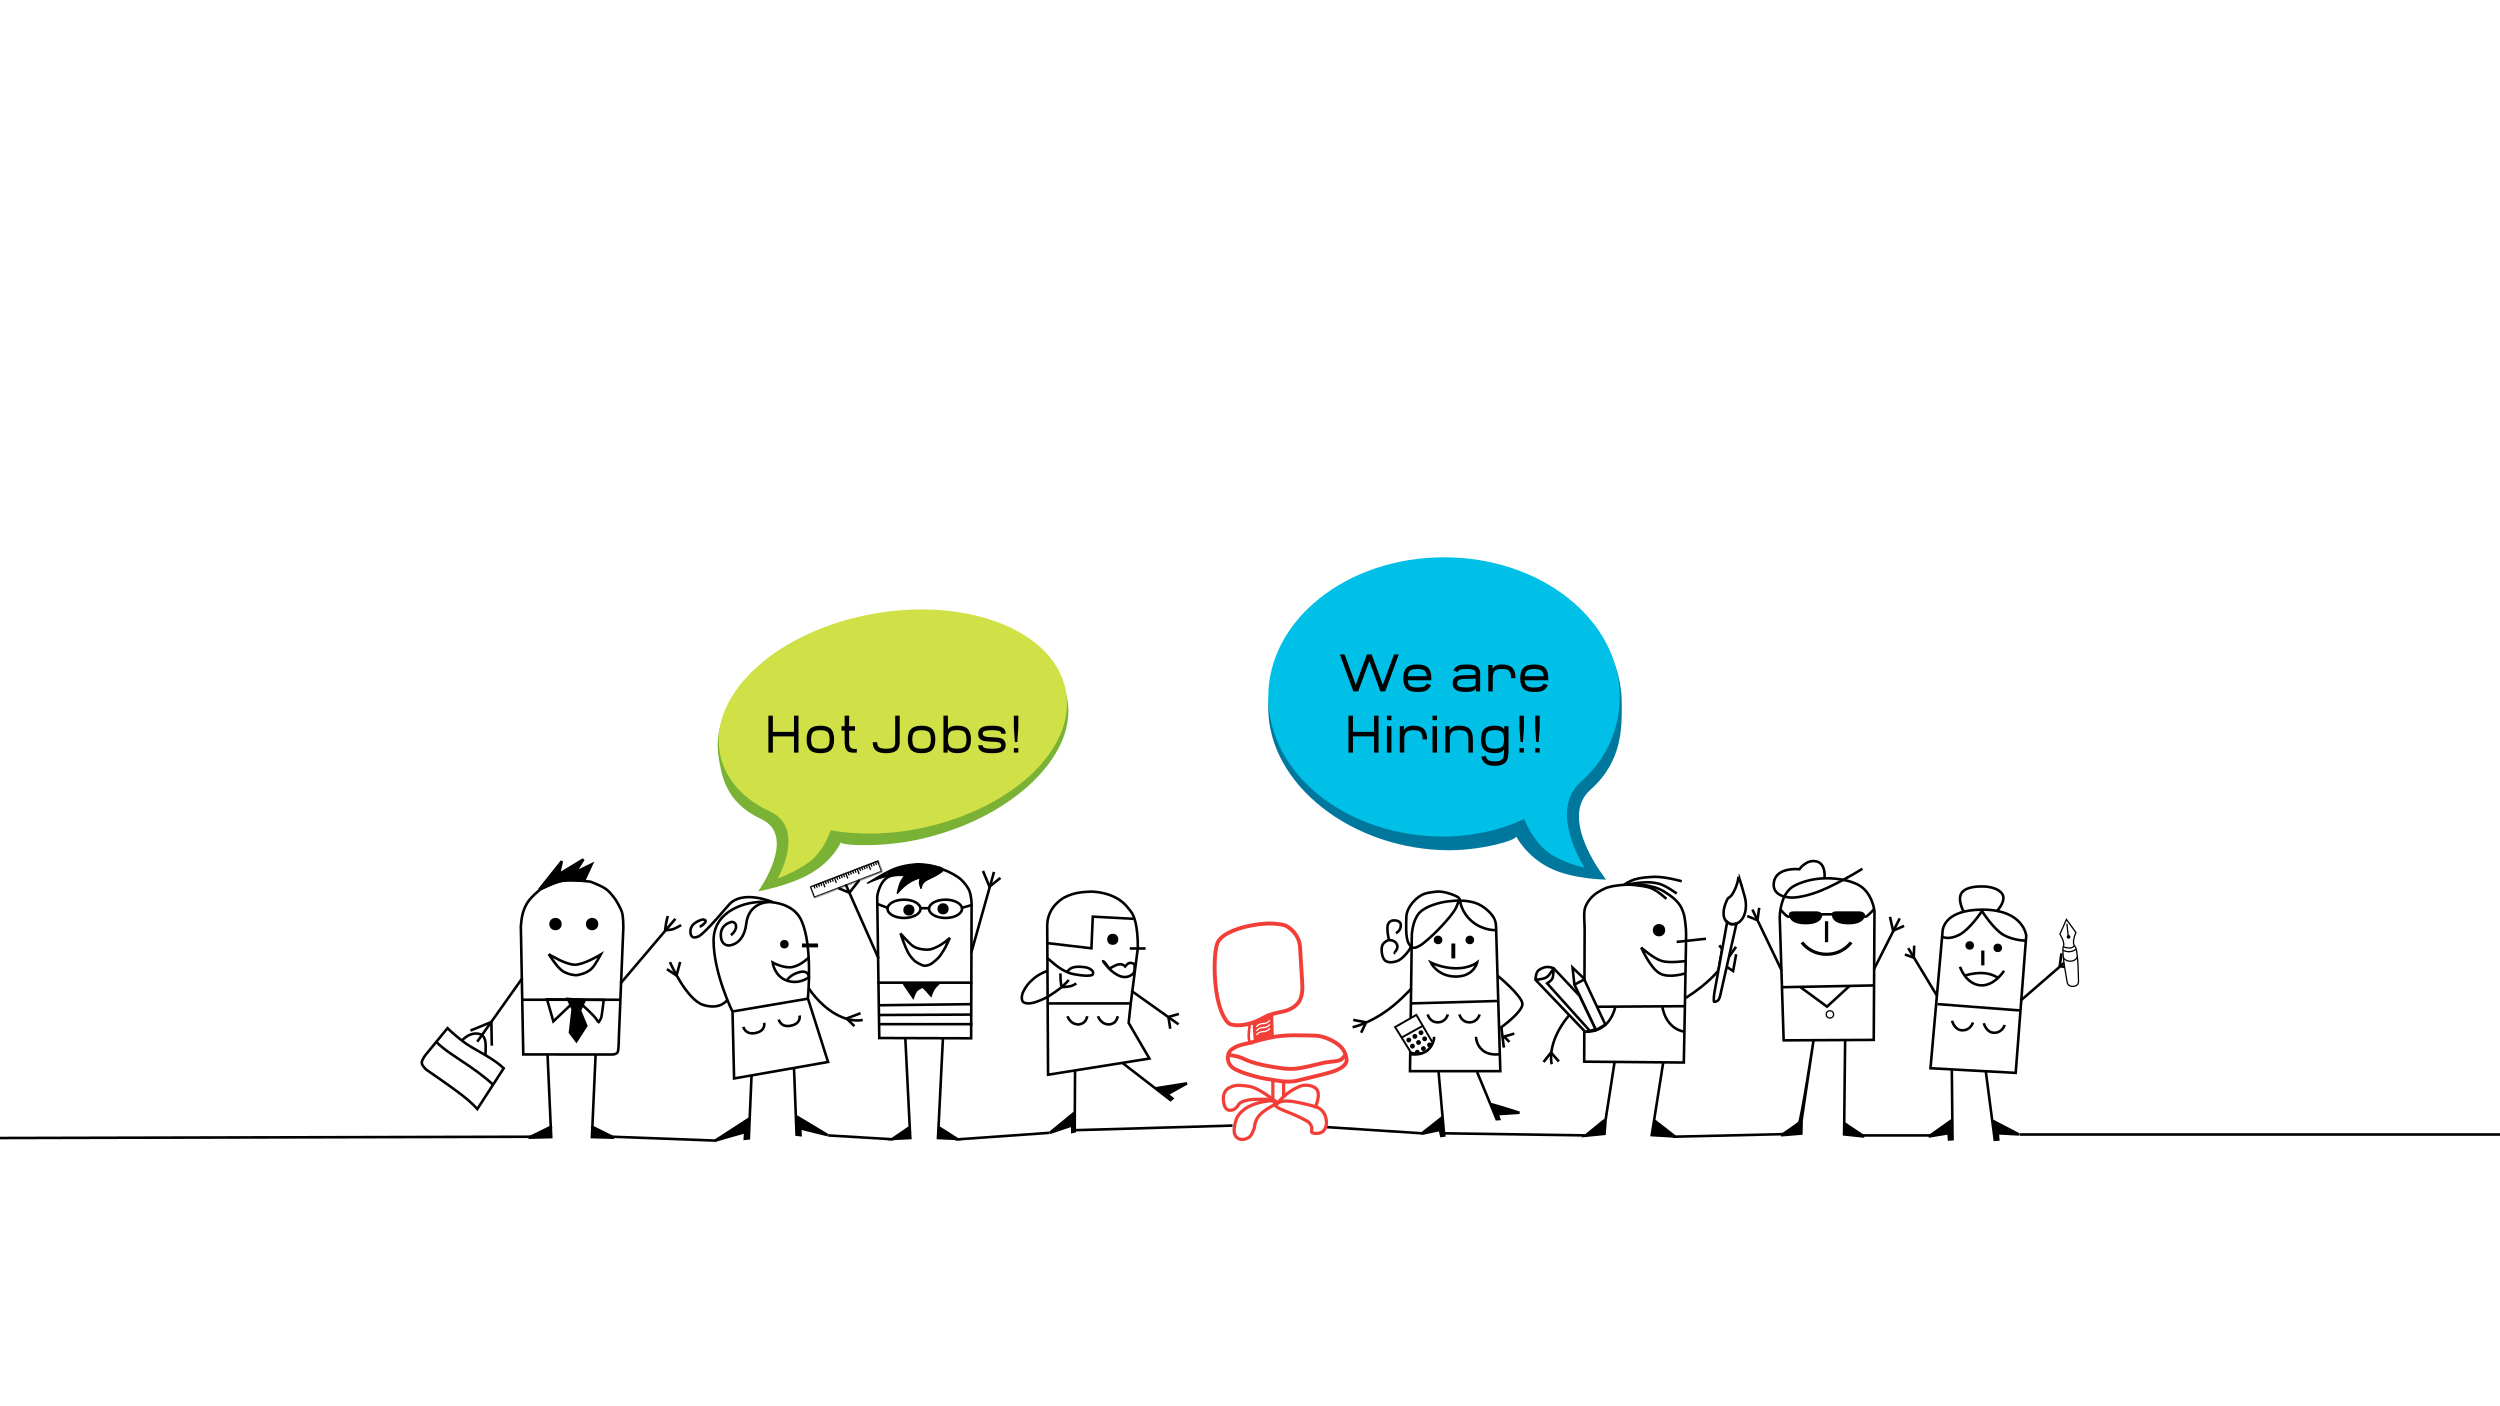 <?xml version="1.0" encoding="UTF-8"?>
<svg width="1920px" height="1080px" viewBox="0 0 1920 1080" version="1.1" xmlns="http://www.w3.org/2000/svg" xmlns:xlink="http://www.w3.org/1999/xlink">
    <!-- Generator: Sketch 42 (36781) - http://www.bohemiancoding.com/sketch -->
    <title>Big</title>
    <desc>Created with Sketch.</desc>
    <defs>
        <rect id="path-1" x="116.25" y="55.312" width="2.812" height="15.938" rx="1.406"></rect>
        <mask id="mask-2" maskContentUnits="userSpaceOnUse" maskUnits="objectBoundingBox" x="0" y="0" width="2.812" height="15.938" fill="white">
            <use xlink:href="#path-1"></use>
        </mask>
        <rect id="path-3" x="26.8" y="149.335" width="9.375" height="13.125" rx="4.688"></rect>
        <mask id="mask-4" maskContentUnits="userSpaceOnUse" maskUnits="objectBoundingBox" x="0" y="0" width="9.375" height="13.125" fill="white">
            <use xlink:href="#path-3"></use>
        </mask>
        <rect id="path-5" x="0" y="0" width="56.25" height="9.375"></rect>
        <mask id="mask-6" maskContentUnits="userSpaceOnUse" maskUnits="objectBoundingBox" x="0" y="0" width="56.25" height="9.375" fill="white">
            <use xlink:href="#path-5"></use>
        </mask>
        <rect id="path-7" x="87.188" y="41.25" width="2.812" height="15.938" rx="1.406"></rect>
        <mask id="mask-8" maskContentUnits="userSpaceOnUse" maskUnits="objectBoundingBox" x="0" y="0" width="2.812" height="15.938" fill="white">
            <use xlink:href="#path-7"></use>
        </mask>
        <rect id="path-9" x="50.625" y="111.562" width="20.625" height="12.188"></rect>
        <mask id="mask-10" maskContentUnits="userSpaceOnUse" maskUnits="objectBoundingBox" x="0" y="0" width="20.625" height="12.188" fill="white">
            <use xlink:href="#path-9"></use>
        </mask>
    </defs>
    <g id="Home" stroke="none" stroke-width="1" fill="none" fill-rule="evenodd">
        <g id="Big">
            <rect id="Rectangle" fill="#FFFFFF" x="0" y="0" width="1920" height="1080"></rect>
            <g id="characters" transform="translate(0, 660)">
                <g id="lines" transform="translate(0, 204.25)" stroke="#000000" stroke-width="2">
                    <path d="M470,8.75 L550,11.75" id="Path-101"></path>
                    <path d="M636,7.75 L686,10.75" id="Path-102"></path>
                    <path d="M733.865,10.875 L806,5.75" id="Path-103"></path>
                    <path d="M825,3.75 L946.567,0.188" id="Path-104"></path>
                    <path d="M1018.843,1.375 L1091.93,6.125" id="Path-105"></path>
                    <path d="M1107.733,6.125 L1219,7.75" id="Path-106"></path>
                    <path d="M1285,8.75 L1370,6.75" id="Path-107"></path>
                    <path d="M1430,7.75 L1483,7.75" id="Path-108"></path>
                    <path d="M409,8.75 L0,9.75" id="Path-100"></path>
                    <path d="M1551,7.051 L1920,7.051" id="Path-109"></path>
                </g>
                <g id="1" transform="translate(323.5, 0)" stroke="#000000">
                    <polyline id="Line" stroke-width="2" stroke-linecap="square" fill="#000000" points="97.031 150.469 99.491 205.412 99.844 213.281 82.5 213.75 99.491 205.412"></polyline>
                    <polyline id="Line" stroke-width="2" stroke-linecap="square" fill="#000000" transform="translate(139.607, 182.109) scale(-1, 1) translate(-139.607, -182.109) " points="145.312 150.469 147.773 205.412 148.125 213.281 131.09 213.75 147.773 205.412"></polyline>
                    <path d="M78.371,149.799 L146.549,149.876 C146.549,149.876 150.165,149.875 150.961,147.837 C151.756,145.8 151.799,136.43 151.799,136.43 L155.219,52.414 C155.219,52.414 155.271,44.713 154.322,41.123 C153.373,37.533 149.753,31.731 149.753,31.731 C149.753,31.731 145.915,25.765 142.028,22.903 C138.141,20.042 129.929,17.137 129.929,17.137 C129.929,17.137 116.097,15.297 109.187,16.35 C102.277,17.402 91.633,22.968 91.633,22.968 C91.633,22.968 83.685,29.064 80.817,34.481 C79.359,37.234 78.231,39.94 77.511,43.562 C76.792,47.183 76.504,51.532 76.504,51.532 L78.371,149.799 Z" id="Path" stroke-width="2"></path>
                    <path d="M78.281,107.812 L152.344,107.812" id="Line" stroke-width="2" stroke-linecap="square"></path>
                    <circle id="Oval" stroke-width="2" fill="#000000" cx="103.125" cy="49.688" r="3.75"></circle>
                    <circle id="Oval" stroke-width="2" fill="#000000" cx="131.25" cy="49.688" r="3.75"></circle>
                    <use id="Rectangle" mask="url(#mask-2)" stroke-width="4" fill="#000000" xlink:href="#path-1"></use>
                    <path d="M91.019,22.717 L107.999,1.393 L105.697,11.412 L124.58,0.011 L118.346,9.993 L130.851,3.88 L125.02,16.451 C125.02,16.451 112.975,15.395 107.245,16.451 C103.601,17.123 98.375,19.68 94.801,21.303 C91.228,22.926 91.019,22.717 91.019,22.717 Z" id="Path-2" stroke-width="2" fill="#000000"></path>
                    <path d="M97.947,72.861 C97.947,72.861 103.155,80.75 105.866,83.36 C106.896,84.351 108.004,85.484 109.332,86.248 C110.66,87.011 113.786,88.107 113.786,88.107 C113.786,88.107 117.354,88.99 118.959,88.964 C120.563,88.938 123.571,87.952 123.571,87.952 C123.571,87.952 125.457,87.507 127.666,86.248 C129.875,84.988 130.524,84.246 131.376,83.36 C133.713,80.931 137.881,73.077 137.881,73.077 C137.881,73.077 124.965,80.951 117.914,80.913 C110.863,80.874 97.947,72.861 97.947,72.861 Z" id="Path-3" stroke-width="2"></path>
                    <path d="M96.599,107.477 L101.477,124.395 L119.058,107.65 C119.058,107.65 128.322,115.741 132.42,120.178 C136.519,124.614 135.72,125.688 135.72,125.688 C135.72,125.688 137.817,123.289 138.332,121.227 C138.848,119.165 140.16,107.922 140.16,107.922 L96.599,107.477 Z" id="Path-4" stroke-width="2"></path>
                    <polygon id="Path-5" stroke-width="2" fill="#000000" points="112.633 107.18 116.318 114.931 114.256 132.941 119.159 139.551 126.735 127.854 121.849 115.987 125.654 108.078"></polygon>
                    <path d="M153.717,94.509 L194.531,46.406" id="Line" stroke-width="2" stroke-linecap="square"></path>
                    <path d="M189.352,43.531 C189.352,43.531 188.424,46.922 188.047,48.988 C187.67,51.054 187.359,54.445 187.359,54.445 C187.359,54.445 191.673,54.175 193.479,53.592 C195.285,53.009 199.599,50.492 199.599,50.492" id="Path-6" stroke-width="2"></path>
                    <path d="M77.127,91.957 L43.594,139.219" id="Line" stroke-width="2" stroke-linecap="square"></path>
                    <polyline id="Path-7" stroke-width="2" points="54.212 143.093 53.886 124.882 37.826 131.462"></polyline>
                    <path d="M20.186,129.631 L11.368,140.382 C7.286,145.359 3.204,150.336 3.204,150.336 C3.204,150.336 0.304,154.133 0.423,156.306 C0.543,158.479 3.816,161.461 3.816,161.461 C3.816,161.461 22.618,174.323 30.951,180.748 C39.284,187.173 43.072,191.729 43.072,191.729 L63.368,160.397 C63.368,160.397 59.565,156.781 53.567,152.937 C47.568,149.093 39.01,144.785 34.592,141.636 C25.865,135.419 20.186,129.631 20.186,129.631 Z" id="Path-8" stroke-width="2"></path>
                    <path d="M11.572,140.205 C11.572,140.205 14.903,143.626 20.124,147.389 C25.345,151.152 37.657,159.024 43.556,163.481 C53.731,171.167 54.941,172.966 54.941,172.966" id="Path-9" stroke-width="2"></path>
                    <use id="Rectangle-2" mask="url(#mask-4)" stroke-width="4" transform="translate(31.487, 155.898) rotate(51) translate(-31.487, -155.898) " xlink:href="#path-3"></use>
                    <path d="M31.348,139.099 C31.348,139.099 33.961,136.022 37.693,134.598 C41.425,133.174 44.711,133.789 46.046,134.598 C47.431,135.438 48.849,136.941 49.311,140.286 C49.773,143.631 49.311,149.991 49.311,149.991" id="Path-10" stroke-width="2"></path>
                </g>
                <g id="2" transform="translate(511.938, 28.875)">
                    <path d="M51.83,139.377 L50.648,88.148 C50.648,88.148 36.087,58.616 36.087,33.475 C36.087,8.335 65.288,4.505 65.288,4.505 C65.288,4.505 94.859,-1.307 103.669,18.358 C112.48,38.023 108.511,77.88 108.511,77.88 L124.009,126.705 L51.83,139.377 Z" id="Path-86" stroke="#000000" stroke-width="2"></path>
                    <path d="M51.017,87.874 L108.599,78.081" id="Path-87" stroke="#000000" stroke-width="2"></path>
                    <path d="M78.465,3.873 C78.465,3.873 63.113,3.873 61.171,20.558 C59.229,37.244 47.761,37.244 47.761,37.244 C47.761,37.244 41.65,37.609 41.65,29.084 C41.65,20.558 50.095,19.139 50.095,19.139 C50.095,19.139 53.362,19.139 53.362,22.727 C53.362,26.315 49.434,29.331 49.434,29.331" id="Path-88" stroke="#000000" stroke-width="2"></path>
                    <path d="M81.496,3.944 C81.496,3.944 58.101,-6.045 47.705,6.163 C41.619,13.31 34.326,21.64 29.439,26.33 C24.552,31.02 23.791,30.553 23.791,30.553 C23.791,30.553 18.307,33.333 18.307,26.33 C18.307,19.327 27.661,17.316 27.661,17.316 C27.661,17.316 31.485,17.316 29.439,19.791 C27.393,22.266 25.393,22.824 25.393,22.824" id="Path-89" stroke="#000000" stroke-width="2"></path>
                    <circle id="Oval-12" fill="#000000" cx="90.469" cy="36.281" r="3.281"></circle>
                    <path d="M105.469,37.219 L114.844,37.219" id="Line" stroke="#000000" stroke-width="3" stroke-linecap="square"></path>
                    <path d="M109.203,70.135 C109.203,70.135 116.836,82.468 129.584,89.776 C142.332,97.084 150.625,94.373 150.625,94.373" id="Path-90" stroke="#000000" stroke-width="2"></path>
                    <polyline id="Path-91" stroke="#000000" stroke-width="2" points="148.966 89.247 138.248 93.334 144.231 99.176"></polyline>
                    <path d="M109.313,46.429 C109.313,46.429 103.387,52.434 96.769,53.798 C90.15,55.162 81.416,50.314 81.416,50.314 C81.416,50.314 82.681,60.783 92.366,64.206 C102.05,67.629 109.313,61.571 109.313,61.571 C109.313,61.571 109.313,55.841 101.977,57.738 C94.641,59.634 92.366,64.206 92.366,64.206" id="Path-92" stroke="#000000" stroke-width="2"></path>
                    <path d="M58.957,99.734 C58.957,99.734 60.273,106.143 68.362,104.461 C76.451,102.779 74.938,96.651 74.938,96.651" id="Path-93" stroke="#000000" stroke-width="2"></path>
                    <path d="M86.144,94.109 C86.144,94.109 87.461,100.518 95.55,98.836 C103.638,97.154 102.126,91.026 102.126,91.026" id="Path-93" stroke="#000000" stroke-width="2"></path>
                    <path d="M46.607,79.094 C46.607,79.094 41.468,87.004 28.29,82.964 C15.112,78.923 2.568,50.027 2.568,50.027" id="Path-94" stroke="#000000" stroke-width="2"></path>
                    <polyline id="Path-95" stroke="#000000" stroke-width="2" points="0.246 55.449 7.633 60.303 10.421 49.945"></polyline>
                    <polyline id="Path-96" stroke="#000000" stroke-width="2" fill="#000000" points="65.247 137.219 63.149 185.354 60.079 185.71 60.386 180.491 37.312 187.125 63.149 170.411"></polyline>
                    <polyline id="Path-96" stroke="#000000" stroke-width="2" fill="#000000" transform="translate(110.811, 157.328) scale(-1, 1) translate(-110.811, -157.328) " points="123.75 131.759 121.815 182.541 118.745 182.897 119.053 177.679 97.873 182.897 121.815 168.536"></polyline>
                </g>
                <g id="3" transform="translate(621.625, 0)" stroke="#000000">
                    <path d="M53.654,137.201 L52.061,28.547 C52.061,28.547 53.561,16.923 60.891,13.35 C68.22,9.777 96.887,6.696 96.887,6.696 C96.887,6.696 99.689,6.753 103.552,8.144 C107.416,9.535 113.796,12.886 116.647,15.673 C118.999,17.973 121.735,21.154 123.035,24.681 C124.334,28.209 124.568,33.756 124.568,33.756 L124.203,137.411 L53.654,137.201 Z" id="Path-11" stroke-width="2"></path>
                    <path d="M101.686,9.5 C94.911,14.34 91.161,14.831 88.513,17.044 C85.865,19.258 85.755,22.571 85.755,22.571 C85.755,22.571 84.554,19.268 84.48,18.161 C84.405,17.054 85.189,14.189 85.189,14.189 C85.189,14.189 82.613,14.851 79.951,16.088 C77.289,17.326 75.819,18.496 74.642,19.296 C71.939,21.13 67.373,26.284 67.373,26.284 C67.373,26.284 68.707,20.509 69.685,18.161 C70.663,15.813 73.148,12.411 73.148,12.411 C73.148,12.411 71.01,12.222 67.373,12.411 C63.736,12.6 59.794,13.073 57.831,13.483 C53.562,14.375 44.222,18.453 44.222,18.453 C44.222,18.453 56.973,10.051 65.403,6.79 C73.833,3.529 83.411,3.294 83.411,3.294 C83.411,3.294 89.728,3.288 95.546,4.784 C99.25,5.737 98.996,5.607 100.426,6.026 C101.856,6.444 103.841,7.961 101.686,9.5 Z" id="Path-12" fill="#000000"></path>
                    <ellipse id="Oval-2" stroke-width="2" cx="72.656" cy="37.969" rx="12.656" ry="7.031"></ellipse>
                    <ellipse id="Oval-2" stroke-width="2" cx="104.531" cy="37.969" rx="12.656" ry="7.031"></ellipse>
                    <path d="M85.781,37.5 L91.406,37.5" id="Line" stroke-width="2" stroke-linecap="square"></path>
                    <path d="M52.409,34.329 L59.531,37.031" id="Line" stroke-width="2" stroke-linecap="square"></path>
                    <path d="M124.219,35.156 L117.656,37.031" id="Line" stroke-width="2" stroke-linecap="square"></path>
                    <g id="Group-2" transform="translate(134.774, 38.85) scale(-1, 1) rotate(9) translate(-134.774, -38.85) translate(118.837, 8.381)" stroke-width="2">
                        <path d="M4.883,3.62 L31.069,60.521" id="Line" stroke-linecap="square"></path>
                        <polyline id="Path-14" points="0.29 7.979 9.64 13.365 12.711 0.626"></polyline>
                    </g>
                    <g id="Group-2" transform="translate(37.634, 45.736) rotate(-1) translate(-37.634, -45.736) translate(22.165, 15.267)" stroke-width="2">
                        <path d="M6.554,4.716 L30.067,60.332" id="Line" stroke-linecap="square"></path>
                        <polyline id="Path-14" points="0.516 6.546 8.898 10.22 16.736 0.624"></polyline>
                    </g>
                    <g id="Group" transform="translate(28.59, 14.998) rotate(-21) translate(-28.59, -14.998) translate(-0.004, 10.311)">
                        <path d="M3.281,0.469 L3.281,2.344" id="Line" stroke-linecap="square"></path>
                        <use id="Rectangle-3" mask="url(#mask-6)" stroke-width="2" xlink:href="#path-5"></use>
                        <path d="M5.156,0.469 L5.156,2.344 M7.031,0.469 L7.031,2.344 M8.906,0.469 L8.906,2.344" id="Line" stroke-linecap="square"></path>
                        <path d="M10.781,0.469 L10.781,4.219 M20.156,0.469 L20.156,4.219 M12.656,0.469 L12.656,2.344 M14.531,0.469 L14.531,2.344 M16.406,0.469 L16.406,2.344 M18.281,0.469 L18.281,2.344" id="Line" stroke-linecap="square"></path>
                        <path d="M29.531,0.469 L29.531,4.219 M22.031,0.469 L22.031,2.344 M23.906,0.469 L23.906,2.344 M25.781,0.469 L25.781,2.344 M27.656,0.469 L27.656,2.344" id="Line" stroke-linecap="square"></path>
                        <path d="M38.906,0.469 L38.906,4.219 M31.406,0.469 L31.406,2.344 M33.281,0.469 L33.281,2.344 M35.156,0.469 L35.156,2.344 M37.031,0.469 L37.031,2.344" id="Line" stroke-linecap="square"></path>
                        <path d="M48.281,0.469 L48.281,4.219 M40.781,0.469 L40.781,2.344 M42.656,0.469 L42.656,2.344 M44.531,0.469 L44.531,2.344 M46.406,0.469 L46.406,2.344" id="Line" stroke-linecap="square"></path>
                        <path d="M50.156,0.469 L50.156,2.344 M52.031,0.469 L52.031,2.344 M53.906,0.469 L53.906,2.344 M55.781,0.469 L55.781,2.344" id="Line" stroke-linecap="square"></path>
                    </g>
                    <circle id="Oval-3" stroke-width="2" fill="#000000" cx="76.406" cy="38.906" r="3.281"></circle>
                    <circle id="Oval-3" stroke-width="2" fill="#000000" cx="102.656" cy="37.969" r="3.281"></circle>
                    <use id="Rectangle" mask="url(#mask-8)" stroke-width="4" fill="#000000" xlink:href="#path-7"></use>
                    <path d="M69.954,56.876 C69.954,56.876 73.228,66.724 75.595,71.218 C77.961,75.713 81.235,78.306 81.235,78.306 C81.235,78.306 86.206,81.724 88.558,81.706 C89.632,81.698 91.525,81.291 93.031,80.495 C94.538,79.7 96.157,78.19 96.157,78.19 C96.157,78.19 97.643,77.126 99.086,75.57 C100.529,74.015 101.001,73.066 101.717,71.973 C102.301,71.081 103.392,69.502 104.312,67.757 C105.233,66.012 107.883,60.295 107.883,60.295 C107.883,60.295 104.177,63.976 99.086,66.634 C93.994,69.291 91.708,69.543 88.918,69.291 C86.382,69.063 82.535,68.608 79.592,66.634 C76.649,64.659 69.954,56.876 69.954,56.876 Z" id="Path-13" stroke-width="2"></path>
                    <path d="M52.969,94.688 L124.219,94.688" id="Line" stroke-width="2" stroke-linecap="square"></path>
                    <path d="M53.906,112.031 L123.754,111.211" id="Line" stroke-width="2" stroke-linecap="square"></path>
                    <path d="M53.906,119.531 L123.949,119.196" id="Line" stroke-width="2" stroke-linecap="square"></path>
                    <path d="M53.906,126.562 L124.219,126.562" id="Line" stroke-width="2" stroke-linecap="square"></path>
                    <path d="M72.563,95.441 L79.564,105.713 C79.564,105.713 80.806,102.026 82.151,100.577 C83.495,99.128 87.087,97.605 87.087,97.605 L90.062,100.596 L93.215,104.23 C93.215,104.23 94.583,100.627 95.694,98.996 C96.805,97.366 99.338,95.242 99.338,95.242" id="Path-15" stroke-width="2" fill="#000000"></path>
                    <path d="M73.66,137.471 L77.057,205.623 C77.266,209.806 77.474,213.989 77.474,213.989 L63.75,214.688 L77.057,205.623" id="Path-16" stroke-width="2" fill="#000000"></path>
                    <path d="M109.623,137.471 L113.02,205.623 C113.229,209.806 113.438,213.989 113.438,213.989 L98.736,214.688 L113.02,205.623" id="Path-16-Copy" stroke-width="2" fill="#000000" transform="translate(106.087, 176.079) scale(-1, 1) translate(-106.087, -176.079) "></path>
                </g>
                <g id="4" transform="translate(1178.5, 12)" stroke="#000000" stroke-width="2">
                    <path d="M38.157,143.354 L38.503,41.273 C38.514,37.886 38.145,34.953 38.157,31.566 C38.168,28.179 38.553,26.33 38.553,26.33 C38.553,26.33 38.852,24.731 39.97,22.515 C40.646,21.175 41.622,19.609 43.013,18.035 C46.703,13.858 50.756,12.037 53.452,10.64 C59.955,7.271 75.31,7.289 75.31,7.289 C75.31,7.289 81.458,7.05 88.079,8.407 C94.7,9.765 97.34,11.394 100.183,13.13 C104.131,15.54 108.703,18.791 111.631,23.155 C113.937,26.592 115.078,31.566 115.078,31.566 C115.078,31.566 116.019,37.271 116.301,41.786 C116.583,46.3 116.314,51.565 116.301,55.144 C116.278,61.766 114.678,144.017 114.678,144.017 L38.157,143.354 Z" id="Path-17"></path>
                    <path d="M115.103,100.755 L38.571,101.253" id="Path-18"></path>
                    <path d="M101.311,18.328 C101.311,18.328 94.365,11.806 88.855,9.859 C83.344,7.911 69.466,7.074 69.466,7.074 C69.466,7.074 72.497,4.754 77.087,3.354 C81.677,1.954 87.183,1.636 91.265,1.424 C99.676,0.988 113.063,4.811 113.063,4.811" id="Path-19"></path>
                    <ellipse id="Oval-4" fill="#000000" cx="95.625" cy="42.375" rx="3.75" ry="3.75"></ellipse>
                    <path d="M110.156,51.281 L130.705,49.056" id="Line" stroke-linecap="square"></path>
                    <path d="M109.196,14.229 C109.196,14.229 104.21,10.583 99.971,8.445 C95.733,6.307 93.73,6.327 90.944,5.836 C84.869,4.766 70.254,7.365 70.254,7.365" id="Path-20"></path>
                    <path d="M116.298,66.037 C116.298,66.037 103.867,67.882 97.701,66.037 C91.536,64.192 82.004,55.775 82.004,55.775 C82.004,55.775 88.76,71.251 96.048,75.48 C103.337,79.709 115.964,75.48 115.964,75.48" id="Path-21"></path>
                    <path d="M98.095,100.832 C101.352,119.322 115.263,120.335 115.263,120.335" id="Path-23"></path>
                    <polygon id="Path-22" fill="#FFFFFF" points="47.174 119.124 30.613 84.026 29.225 71.103 37.763 79.264 54.387 114.876"></polygon>
                    <path d="M62.201,100.821 C57.017,123.006 38.172,120.248 38.172,120.248" id="Path-24"></path>
                    <path d="M30.886,84.083 L37.969,80.344" id="Line" stroke-linecap="square"></path>
                    <path d="M42.411,119.618 C42.411,119.618 42.717,119.673 42.975,119.618 C43.233,119.563 44.616,119.144 45.061,119.004 C45.687,118.808 46.753,118.256 46.753,118.256 L34.5,92.673 L15.873,72.84 L14.605,71.591 C14.605,71.591 12.004,70.419 9.23,70.66 C6.456,70.9 4.442,72.299 3.319,73.024 C0.86,74.61 0.717,80.451 0.717,80.451 L38.831,120.331 L40.43,120.148 C40.43,120.148 41.588,119.99 42.123,119.847 C42.658,119.703 42.411,119.618 42.411,119.618 L9.727,83.251 C9.727,83.251 12.945,81.243 13.784,79.355 C14.623,77.467 14.605,72.281 14.605,72.281 C14.605,72.281 14.033,72.597 13.165,73.963 C12.122,75.603 10.653,77.615 9.23,78.533 C6.622,80.216 0.717,80.451 0.717,80.451" id="Path-25" fill="#FFFFFF"></path>
                    <path d="M26.539,107.743 C8.665,129.238 13.204,145.311 13.204,145.311" id="Path-26"></path>
                    <polyline id="Path-27" transform="translate(13.116, 140.271) rotate(5) translate(-13.116, -140.271) " points="7.271 144.166 12.318 136.377 18.961 142.733"></polyline>
                    <path d="M116.117,94.422 C134.061,83.067 141.242,73.284 141.242,73.284 L144.12,57.033 L141.932,53.956" id="Path-29"></path>
                    <path d="M154.219,55.969 L149.531,62.531" id="Line" stroke-linecap="square"></path>
                    <polyline id="Path-30" points="147.714 70.592 152.525 73.75 154.873 60.833"></polyline>
                    <path d="M152.551,37.688 C160.249,37.688 164.278,27.108 161.472,16.734 C158.665,6.36 156.439,0.12 156.578,0.12 C156.683,0.12 156.902,4.862 153.658,11.63 C150.414,18.397 149.245,16.329 147.996,18.904 C142.966,29.278 144.852,37.688 152.551,37.688 Z" id="Oval-5"></path>
                    <path d="M138.083,90.74 C138.083,90.74 137.145,97.436 138.083,97.436 C138.478,97.436 140.454,97.139 141.409,95.765 C142.364,94.391 143.03,90.74 143.03,90.74 L155.102,37.415 C155.102,37.415 152.398,38.192 151.105,37.935 C149.812,37.678 147.977,35.999 147.977,35.999 L138.083,90.74 Z" id="Path-28" fill="#FFFFFF"></path>
                    <polyline id="Path-31" fill="#000000" points="61.482 143.738 54.564 188.264 53.766 198.789 39 200.25 53.766 188.264"></polyline>
                    <polyline id="Path-32" fill="#000000" points="98.849 143.996 90.033 199.763 107.812 200.812 92.284 188.7"></polyline>
                </g>
                <g id="5" transform="translate(783.812, 24.375)" stroke="#000000" stroke-width="2">
                    <path d="M84.844,44.062 L95.004,44.062" id="Line" stroke-linecap="square"></path>
                    <path d="M21.098,141.007 L20.453,26.966 C20.453,26.966 20.194,21.993 22.483,16.857 C24.771,11.721 28.425,8.514 30.943,6.559 C33.447,4.615 38.307,2.484 43.046,1.487 C47.785,0.49 54.709,0.37 54.709,0.37 C54.709,0.37 63.292,0.52 71.11,4.059 C78.929,7.599 81.954,12.221 84.583,15.481 C90.754,23.131 89.991,44.112 89.991,44.112 L84.564,86.587 L82.988,101.224 L98.936,128.579 L21.098,141.007 Z" id="Path"></path>
                    <path d="M21.155,86.25 L84.722,86.25" id="Path-2"></path>
                    <polyline id="Path-3" points="20.39 39.925 54.398 43.908 55.459 19.618 86.834 21.288"></polyline>
                    <circle id="Oval" fill="#000000" cx="70.781" cy="37.031" r="3.281"></circle>
                    <path d="M20.542,51.414 C20.542,51.414 26.516,56.617 29.207,58.52 C31.898,60.423 35.489,62.104 35.489,62.104 C35.489,62.104 37.332,62.877 38.511,63.208 C39.689,63.538 40.312,63.726 42.435,64.078 C47.481,64.914 49.671,64.914 49.671,64.914 C49.671,64.914 51.071,65.033 52.55,64.914 C54.029,64.794 55.271,64.49 55.38,64.078 C55.499,63.628 56.471,62.104 54.425,60.545 C53.487,59.829 52.165,58.815 49.671,58.494 C48.537,58.347 43.756,57.651 40.784,58.494 C39.531,58.849 38.745,59.088 37.848,59.776 C37.476,60.062 37.006,60.512 36.583,60.94 C35.989,61.543 35.489,62.104 35.489,62.104" id="Path-4"></path>
                    <path d="M20.811,61.176 C20.811,61.176 18.026,62.147 14.863,63.879 C11.699,65.61 10.803,66.581 9.72,67.494 C8.586,68.449 6.443,70.473 5.107,72.225 C3.77,73.976 2.121,77.107 2.121,77.107 C2.121,77.107 1.061,79.115 0.935,81.345 C0.81,83.576 1.46,84.695 2.121,85.282 C2.902,85.976 5.07,86.354 7.096,86.196 C9.122,86.037 11.326,85.282 11.326,85.282 C11.326,85.282 17.852,83.24 22.557,80.117 C25.081,78.441 28.595,76.188 31.739,73.489 C34.882,70.791 37.012,68.228 37.012,68.228" id="Path-5"></path>
                    <path d="M30.575,63.17 C30.575,72.081 31.675,73.721 31.675,73.721 C31.675,73.721 36.258,73.544 38.379,73.01 C40.5,72.476 42.802,70.919 42.802,70.919" id="Path-6"></path>
                    <path d="M88.098,56.356 C88.098,56.356 85.357,54.853 83.97,55.136 C83.446,55.244 82.733,55.435 82.131,55.907 C81.529,56.379 80.34,57.841 80.34,57.841 C80.34,57.841 79.282,56.782 77.948,56.356 C76.614,55.931 75.632,56.289 74.952,56.356 C73.404,56.509 68.012,59.616 68.012,59.616" id="Path-7"></path>
                    <path d="M68.419,59.902 C68.419,59.902 65.14,54.994 63.9,54.108 C62.66,53.221 63.67,54.259 64.889,55.936 C66.107,57.613 67.779,59.296 68.891,60.407 C69.741,61.256 71.036,62.235 72.298,63.112 C74.261,64.476 76.279,65.278 76.279,65.278 C76.279,65.278 77.455,65.721 78.724,65.917 C79.993,66.113 80.39,65.982 80.949,65.917 C81.625,65.84 82.644,65.665 83.552,65.278 C84.46,64.891 85.462,64.188 85.462,64.188 C85.462,64.188 86.15,63.755 86.651,63.112 C87.152,62.468 87.348,61.8 87.471,61.18 C87.733,59.858 87.471,56.368 87.471,56.368" id="Path-8"></path>
                    <path d="M85.037,76.514 L121.334,102.324" id="Path-9"></path>
                    <polyline id="Path-10" points="121.53 94.319 113.525 96.666 114.936 105.698"></polyline>
                    <path d="M36.009,96.098 C36.009,96.098 36.774,98.435 38.661,100.115 C39.378,100.753 40.157,101.326 40.948,101.688 C41.739,102.051 43.518,102.449 44.284,102.448 C44.965,102.447 46.132,102.197 47.206,101.688 C48.281,101.18 48.776,100.743 49.354,100.115 C50.685,98.668 51.219,96.073 51.219,96.073" id="Path-11"></path>
                    <path d="M59.447,96.098 C59.447,96.098 60.212,98.435 62.098,100.115 C62.815,100.753 63.594,101.326 64.385,101.688 C65.176,102.051 66.955,102.449 67.721,102.448 C68.403,102.447 69.569,102.197 70.644,101.688 C71.719,101.18 72.214,100.743 72.791,100.115 C74.123,98.668 74.656,96.073 74.656,96.073" id="Path-11"></path>
                    <polyline id="Path-12" fill="#000000" points="41.825 138.143 41.564 184.513 39.694 184.926 39.694 179.86 22.5 185.625 41.564 169.954"></polyline>
                    <polyline id="Path-12-Copy" fill="#000000" transform="translate(103.082, 139.871) scale(-1, 1) rotate(52) translate(-103.082, -139.871) " points="112.151 115.63 111.891 162 110.02 162.414 110.02 157.348 94.013 164.112 111.891 147.441"></polyline>
                </g>
                <g id="6" transform="translate(932.688, 48.75)">
                    <path d="M12.141,77.859 C12.141,77.859 17.107,79.642 25.031,77.859 C32.956,76.076 39.253,71.861 41.016,71.156 C45.343,69.425 52.875,68.062 52.875,68.062 C52.875,68.062 60.87,66.558 64.734,60.844 C68.598,55.13 67.312,46.968 67.312,44.344 C67.312,44.344 65.818,20.615 65.766,19.078 C65.404,8.557 56.879,3.059 54.422,2.062 C50.523,0.481 41.458,0.429 40.5,0.516 C39.538,0.603 37.016,0.697 34.312,1.031 C31.609,1.365 29.795,1.795 28.125,2.062 C22.768,2.921 5.776,7.09 2.344,15.469 C-0.41,22.19 -0.735,42.909 2.344,57.75 C5.423,72.591 10.594,76.828 10.594,76.828 L12.141,77.859 Z" id="Path-33" stroke="#F13F38" stroke-width="3"></path>
                    <path d="M101.344,104.156 C101.344,104.156 104.243,110.47 88.453,114.984 C82.001,116.829 71.953,119.109 63.703,121.172 C55.453,123.234 43.882,120.329 42.047,120.141 C34.901,119.408 18.743,114.722 14.203,111.375 C9.663,108.028 10.103,102.917 10.594,101.062 C11.562,97.409 15.613,95.628 17.297,94.875 C20.851,93.287 25.602,92.693 28.641,91.781 C33.797,90.234 35.995,89.652 42.562,88.172 C55.067,85.355 70.532,86.615 77.109,86.625 C83.533,86.635 92.392,90.718 96.703,94.875 C101.015,99.032 101.344,104.156 101.344,104.156 Z" id="Path-34" stroke="#F13F38" stroke-width="3"></path>
                    <path d="M11.625,101.578 C20.391,102.609 21.538,104.319 27.094,106.361 C32.65,108.402 41.431,110.396 53.391,111.891 C55.986,112.215 58.549,112.242 61.079,112.068 C69.187,111.512 76.953,108.893 84.328,107.392 C88.664,106.509 92.839,106.595 95.672,105.703 C98.505,104.811 100.312,101.578 100.312,101.578" id="Path-35" stroke="#F13F38" stroke-width="3"></path>
                    <polygon id="Path-36" stroke="#F13F38" fill="#F13F38" points="44.625 70.641 45.141 87.141 30.703 91.266 29.672 76.312"></polygon>
                    <path d="M53.133,122.203 L53.133,132" id="Line" stroke="#F13F38" stroke-width="2.5" stroke-linecap="square"></path>
                    <path d="M44.883,121.172 L44.883,134.578" id="Line" stroke="#F13F38" stroke-width="2.5" stroke-linecap="square"></path>
                    <path d="M27.094,78.375 C24.516,94.359 29.156,92.297 29.156,92.297" id="Path-37" stroke="#F13F38" stroke-width="2"></path>
                    <path d="M46.688,137.672 L44.109,136.641 C44.109,136.641 34.828,136.641 26.062,141.281 C17.297,145.922 16.266,152.625 16.266,152.625 C16.266,152.625 14.698,157.291 15.234,160.875 C15.771,164.459 17.991,165.575 19.359,166.031 C22.453,167.062 24.887,165.487 26.062,165 C28.616,163.943 30.703,157.266 30.703,157.266 C30.703,157.266 30.703,151.078 35.859,146.437 C41.016,141.797 48.234,138.703 48.234,138.703 C48.234,138.703 51.162,134.902 55.453,131.484 C59.744,128.066 63.4,126.439 66.281,125.297 C69.546,124.002 77.145,124.561 79.172,128.906 C81.198,133.252 77.625,141.281 77.625,141.281 C77.625,141.281 83.297,142.312 85.359,149.016 C87.422,155.719 84.844,163.453 75.562,161.391 C72.969,160.814 76.768,158.249 72.984,153.656 C71.956,152.408 64.734,148.5 53.906,144.375 C43.078,140.25 46.688,137.672 46.688,137.672 Z" id="Path-38" stroke="#F13F38" stroke-width="2.5"></path>
                    <path d="M27.867,125.812 C25.312,125.262 22.447,124.932 18.844,124.781 C14.626,124.605 11.109,126.844 11.109,126.844 C11.109,126.844 5.953,128.906 6.984,137.156 C8.016,145.406 12.656,143.859 12.656,143.859 C12.656,143.859 15.75,144.375 18.844,139.219 C19.95,137.375 25.15,135.862 29.672,135.609 C34.194,135.357 45.141,135.609 45.141,135.609 C45.141,135.609 33.9,127.112 27.867,125.812 Z" id="Path-39" stroke="#F13F38" stroke-width="2.5"></path>
                    <path d="M77.625,141.281 C77.625,141.281 75.562,140.25 62.93,137.672 C50.297,135.094 48.234,139.04 48.234,139.04" id="Path-40" stroke="#F13F38" stroke-width="2.5"></path>
                    <path d="M32.25,79.922 C32.25,79.922 33.797,77.344 37.406,77.344 C41.016,77.344 42.562,74.766 42.562,74.766" id="Path-41" stroke="#FFFFFF"></path>
                    <path d="M32.25,83.016 C32.25,83.016 33.797,80.437 37.406,80.437 C41.016,80.437 42.562,77.859 42.562,77.859" id="Path-41" stroke="#FFFFFF"></path>
                    <path d="M32.25,86.109 C32.25,86.109 33.797,83.531 37.406,83.531 C41.016,83.531 42.562,80.953 42.562,80.953" id="Path-41" stroke="#FFFFFF"></path>
                </g>
                <g id="7" transform="translate(1038.812, 24.375)">
                    <g id="Group-6" stroke="#000000" stroke-width="2">
                        <path d="M44.062,138.281 L113.438,138.281 L110.156,27.188 C110.156,27.188 110.22,24.101 108.75,21.094 C107.28,18.086 103.576,14.088 98.906,11.25 C90.15,5.928 78.06,7.274 72.656,7.969 C67.654,8.612 56.154,11.218 51.094,16.875 C46.034,22.532 45.469,33.281 45.469,33.281 L44.062,138.281 Z" id="Path-42"></path>
                        <path d="M51.094,42.188 C57.117,39.176 76.806,19.39 79.688,12.188 C80.625,9.844 81.094,8.438 81.562,7.969 C82.031,7.5 83.438,6.094 80.156,4.219 C78.227,3.116 69.47,-0.485 63.75,0.469 C60.468,1.016 59.062,0.938 55.781,1.875 C49.326,3.719 41.25,12.39 41.25,20.156 C41.25,23.778 40.312,35.625 43.125,40.312 C45.938,45 48.281,43.594 51.094,42.188 Z" id="Oval-6"></path>
                        <path d="M82.5,7.5 C82.5,7.5 83.438,16.406 91.875,23.438 C100.312,30.469 110.156,30 110.156,30" id="Path-43"></path>
                        <path d="M44.531,86.25 L111.562,84.375" id="Path-44"></path>
                        <path d="M45.209,74.65 C45.209,74.65 34.688,86.719 22.031,94.688 C9.375,102.656 0,104.531 0,104.531" id="Path-45"></path>
                        <polyline id="Path-46" points="6.562 108.75 10.312 100.781 0.469 98.906"></polyline>
                    </g>
                    <path d="M45,42.656 C45,42.656 39.844,52.031 33.637,53.906 C27.43,55.781 23.438,54.375 22.5,47.812 C21.562,41.25 23.707,39.976 25.781,38.438 C27.855,36.899 32.812,37.5 34.178,41.25 C35.544,45 30.739,47.543 32.812,47.812 M33.281,32.344 C33.281,32.344 37.031,30.469 37.031,26.25 C37.031,22.031 31.406,22.5 31.406,22.5 C31.406,22.5 26.719,22.5 26.719,28.125 C26.719,33.75 28.125,37.969 28.125,37.969" id="Path-47" stroke="#000000" stroke-width="2"></path>
                    <g id="Group-5" transform="translate(57.188, 34.688)" stroke="#000000">
                        <path d="M2.812,20.156 C2.812,20.156 7.969,30.938 22.031,30.938 C36.094,30.938 38.438,20.156 38.438,20.156 C38.438,20.156 32.602,24.734 22.031,24.609 C11.461,24.485 2.812,20.156 2.812,20.156 Z" id="Path-48" stroke-width="2"></path>
                        <path d="M20.156,7.031 L20.156,15.469" id="Line" stroke-width="3" stroke-linecap="square"></path>
                        <circle id="Oval-7" fill="#000000" cx="32.812" cy="2.812" r="2.812"></circle>
                        <circle id="Oval-7" fill="#000000" cx="8.438" cy="2.812" r="2.812"></circle>
                        <path d="M0.469,60 C0.469,60 1.875,66.094 8.203,66.094 C14.531,66.094 15.938,60 15.938,60" id="Path-49" stroke-width="2"></path>
                        <path d="M24.844,60 C24.844,60 26.25,66.094 32.578,66.094 C38.906,66.094 40.312,60 40.312,60" id="Path-49" stroke-width="2"></path>
                        <path d="M37.617,77.2 C37.617,77.2 37.32,82.967 42.599,87.518 C47.879,92.069 56.016,90.504 56.016,90.504" id="Path-50" stroke-width="2"></path>
                    </g>
                    <g id="Group-3" transform="translate(31.875, 94.688)" stroke="#000000" stroke-width="1.5">
                        <path d="M0.731,9.716 L17.076,0.377 L29.545,21.682 C29.545,21.682 27.946,27.36 22.859,29.147 C17.771,30.934 12.835,29.147 12.835,29.147 L0.731,9.716 Z" id="Path-51" fill="#FFFFFF"></path>
                        <path d="M5.872,17.715 L22.076,8.743" id="Path-52"></path>
                    </g>
                    <g id="Group-4" transform="translate(41.25, 64.688)">
                        <path d="M1.875,51.562 C2.911,51.562 3.75,50.723 3.75,49.688 C3.75,48.652 2.911,47.812 1.875,47.812 C0.839,47.812 0,48.652 0,49.688 C0,50.723 0.839,51.562 1.875,51.562 Z" id="Oval-8" fill="#000000"></path>
                        <path d="M6.562,48.75 C7.598,48.75 8.438,47.911 8.438,46.875 C8.438,45.839 7.598,45 6.562,45 C5.527,45 4.688,45.839 4.688,46.875 C4.688,47.911 5.527,48.75 6.562,48.75 Z" id="Oval-8" fill="#000000"></path>
                        <path d="M11.25,45.938 C12.286,45.938 13.125,45.098 13.125,44.062 C13.125,43.027 12.286,42.188 11.25,42.188 C10.214,42.188 9.375,43.027 9.375,44.062 C9.375,45.098 10.214,45.938 11.25,45.938 Z" id="Oval-8" fill="#000000"></path>
                        <path d="M4.688,56.25 C5.723,56.25 6.562,55.411 6.562,54.375 C6.562,53.339 5.723,52.5 4.688,52.5 C3.652,52.5 2.812,53.339 2.812,54.375 C2.812,55.411 3.652,56.25 4.688,56.25 Z" id="Oval-8" fill="#000000"></path>
                        <path d="M9.375,53.438 C10.411,53.438 11.25,52.598 11.25,51.562 C11.25,50.527 10.411,49.688 9.375,49.688 C8.339,49.688 7.5,50.527 7.5,51.562 C7.5,52.598 8.339,53.438 9.375,53.438 Z" id="Oval-8" fill="#000000"></path>
                        <path d="M14.062,50.625 C15.098,50.625 15.938,49.786 15.938,48.75 C15.938,47.714 15.098,46.875 14.062,46.875 C13.027,46.875 12.188,47.714 12.188,48.75 C12.188,49.786 13.027,50.625 14.062,50.625 Z" id="Oval-8" fill="#000000"></path>
                        <path d="M8.438,60.938 C9.473,60.938 10.312,60.098 10.312,59.062 C10.312,58.027 9.473,57.188 8.438,57.188 C7.402,57.188 6.562,58.027 6.562,59.062 C6.562,60.098 7.402,60.938 8.438,60.938 Z" id="Oval-8" fill="#000000"></path>
                        <path d="M13.125,58.125 C14.161,58.125 15,57.286 15,56.25 C15,55.214 14.161,54.375 13.125,54.375 C12.089,54.375 11.25,55.214 11.25,56.25 C11.25,57.286 12.089,58.125 13.125,58.125 Z" id="Oval-8" fill="#000000"></path>
                        <path d="M17.812,55.312 C18.848,55.312 19.688,54.473 19.688,53.438 C19.688,52.402 18.848,51.562 17.812,51.562 C16.777,51.562 15.938,52.402 15.938,53.438 C15.938,54.473 16.777,55.312 17.812,55.312 Z" id="Oval-8" fill="#000000"></path>
                        <path d="M2.93,47.2 C2.93,47.2 2.633,52.967 7.912,57.518 C13.191,62.069 21.329,60.504 21.329,60.504" id="Path-50" stroke="#000000" stroke-width="2" transform="translate(12.128, 53.982) scale(-1, 1) translate(-12.128, -53.982) "></path>
                        <path d="M70.271,0.416 C70.271,0.416 89.159,15.953 89.159,22.084 C89.159,28.214 72.963,39.81 72.963,39.81 L74.892,55.51" id="Path-53" stroke="#000000" stroke-width="2"></path>
                        <polyline id="Path-54" stroke="#000000" stroke-width="2" points="82.909 44.746 75.066 47.05 79.169 51.137"></polyline>
                        <path d="M54.343,74.22 L69.351,110.492 L71.31,110.332 L70.033,106.63 L86.861,105.523 C86.861,105.523 69.076,99.834 64.684,98.861" id="Path-55" stroke="#000000" stroke-width="2" fill="#000000"></path>
                        <polyline id="Path-56" stroke="#000000" stroke-width="2" fill="#000000" points="24.757 74.213 29.102 123.013 26.82 123.294 25.794 118.716 11.578 121.692 27.817 108.865"></polyline>
                    </g>
                </g>
                <g id="8" transform="translate(1341.625, 0.938)">
                    <path d="M28.222,138.043 L25.198,43.368 C25.198,43.368 25.334,25.417 36.077,19.525 C46.819,13.634 59.35,13.634 59.35,13.634 C59.35,13.634 73.888,12.779 85.137,18.412 C96.385,24.045 97.98,38.775 97.98,38.775 L97.405,137.708 L28.222,138.043 Z" id="Path-57" stroke="#000000" stroke-width="2"></path>
                    <path d="M26.896,97.246 L97.651,95.865" id="Path-58" stroke="#000000" stroke-width="2"></path>
                    <path d="M42.291,62.812 C42.291,62.812 48.334,71.944 61.141,71.944 C73.948,71.944 79.992,62.804 79.992,62.804" id="Path-59" stroke="#000000" stroke-width="2.5"></path>
                    <path d="M61.172,47.812 L61.172,61.406" id="Line" stroke="#000000" stroke-width="2.5" stroke-linecap="square"></path>
                    <path d="M32.542,42.426 C32.542,42.426 32.542,48.991 45.237,48.991 C57.932,48.991 57.932,42.008 57.932,42.008 C57.932,42.008 57.932,38.949 53.008,38.949 C48.084,38.949 45.114,38.949 45.114,38.949 C45.114,38.949 41.539,38.949 36.15,38.949 C30.76,38.949 32.542,42.426 32.542,42.426 Z" id="Path-60" fill="#000000"></path>
                    <path d="M65.355,42.426 C65.355,42.426 65.355,48.991 78.049,48.991 C90.744,48.991 90.744,42.008 90.744,42.008 C90.744,42.008 90.744,38.949 85.82,38.949 C80.896,38.949 77.927,38.949 77.927,38.949 C77.927,38.949 74.352,38.949 68.962,38.949 C63.572,38.949 65.355,42.426 65.355,42.426 Z" id="Path-60" fill="#000000"></path>
                    <path d="M57.656,41.25 L66.094,41.25" id="Line" stroke="#000000" stroke-width="2" stroke-linecap="square"></path>
                    <path d="M25.811,37.687 C25.811,37.687 28.804,41.091 30.554,42.465 C32.303,43.84 33.38,42.465 33.38,42.465" id="Path-61" stroke="#000000" stroke-width="2"></path>
                    <path d="M89.561,37.365 C89.561,37.365 93.018,41.091 94.767,42.465 C96.516,43.84 97.594,42.465 97.594,42.465" id="Path-61" stroke="#000000" stroke-width="2" transform="translate(93.577, 40.22) scale(-1, 1) translate(-93.577, -40.22) "></path>
                    <path d="M59.534,13.598 C59.534,13.598 61.149,2.509 53.445,0.64 C45.74,-1.229 40.334,6.616 40.334,6.616 C40.334,6.616 22.405,4.604 20.68,16.82 C18.954,29.035 35.302,28.407 35.302,28.407 C35.302,28.407 45.825,28.407 61.699,20.957 C77.574,13.507 88.694,6.256 88.694,6.256" id="Path-62" stroke="#000000" stroke-width="2"></path>
                    <use id="Rectangle-4" stroke="#000000" mask="url(#mask-10)" stroke-width="4" xlink:href="#path-9"></use>
                    <circle id="Oval-9" stroke="#000000" cx="63.75" cy="118.125" r="2.812"></circle>
                    <polyline id="Path-63" stroke="#000000" stroke-width="2" points="41.184 97.234 61.508 112.16 78.708 96.372"></polyline>
                    <polyline id="Path-64" stroke="#000000" stroke-width="2" points="26.603 84.26 9.032 47.649 4.221 37.624"></polyline>
                    <polyline id="Path-65" stroke="#000000" stroke-width="2" points="0.211 42.564 8.11 45.78 9.449 36.237"></polyline>
                    <path d="M97.577,83.447 L117.347,44.379" id="Path-66" stroke="#000000" stroke-width="2"></path>
                    <polyline id="Path-67" stroke="#000000" stroke-width="2" points="109.864 43.18 112.271 53.833 120.726 50.153"></polyline>
                    <path d="M51.165,138.104 L42.012,199.46 L41.781,209.634 L26.25,210.938 C26.25,210.938 38.339,203.022 40.06,201.241 C41.781,199.46 51.165,138.104 51.165,138.104 Z" id="Path-68" stroke="#000000" stroke-width="2" fill="#000000"></path>
                    <polyline id="Path-69" stroke="#000000" stroke-width="2" fill="#000000" points="75.434 137.817 74.639 210.274 90 211.875 74.639 201.585"></polyline>
                </g>
                <g id="9" transform="translate(1462.562, 20.625)">
                    <path d="M20.053,139.786 L29.281,35.356 C29.281,35.356 28.427,17.98 60.038,17.98 C91.65,17.98 93.596,37.979 93.596,37.979 L85.488,143.357 L20.053,139.786 Z" id="Path-70" stroke="#000000" stroke-width="2"></path>
                    <circle id="Oval-10" fill="#000000" cx="50.156" cy="45.469" r="3.281"></circle>
                    <circle id="Oval-10" fill="#000000" cx="71.719" cy="47.344" r="3.281"></circle>
                    <path d="M93.491,41.82 C93.491,41.82 83.952,41.82 76.148,37.39 C68.345,32.96 59.621,19.058 59.621,19.058 C59.621,19.058 50.196,33.261 42.071,37.39 C33.946,41.518 29.225,38.889 29.225,38.889" id="Path-71" stroke="#000000" stroke-width="2"></path>
                    <path d="M45.542,19.466 C45.542,19.466 40.253,10.208 44.107,4.918 C47.961,-0.372 59.383,0.204 59.383,0.204 C59.383,0.204 69.256,-0.372 74.386,4.918 C79.515,10.208 71.252,18.872 71.252,18.872" id="Path-72" stroke="#000000" stroke-width="2"></path>
                    <path d="M60.234,50.625 L60.234,59.531" id="Line" stroke="#000000" stroke-width="2.5" stroke-linecap="square"></path>
                    <path d="M42.705,61.863 C42.705,61.863 46.883,74.659 57.771,76.053 C63.281,76.758 68.022,73.909 71.361,70.923 C74.618,68.009 76.541,64.965 76.541,64.965" id="Path-73" stroke="#000000" stroke-width="2"></path>
                    <path d="M46.796,68.571 C46.796,68.571 51.743,66.655 59.183,66.655 C66.624,66.655 71.571,70.164 71.571,70.164" id="Path-74" stroke="#000000" stroke-width="2"></path>
                    <path d="M36.639,103.318 C36.639,103.318 38.401,110.665 44.654,110.665 C50.908,110.665 52.67,104.654 52.67,104.654" id="Path-75" stroke="#000000" stroke-width="2"></path>
                    <path d="M61.014,105.193 C61.014,105.193 62.776,112.54 69.029,112.54 C75.283,112.54 77.045,106.529 77.045,106.529" id="Path-75" stroke="#000000" stroke-width="2"></path>
                    <path d="M25.223,84.405 L2.951,47.541" id="Path-76" stroke="#000000" stroke-width="2"></path>
                    <polyline id="Path-77" stroke="#000000" stroke-width="2" points="0.374 52.438 7.166 54.839 7.571 45.609"></polyline>
                    <path d="M89.229,87.879 L123.173,58.464" id="Path-78" stroke="#000000" stroke-width="2"></path>
                    <path d="M25.383,90.528 L88.601,95.394 L25.383,90.528 Z" id="Path-84" stroke="#000000" stroke-width="2"></path>
                    <polyline id="Path-79" stroke="#000000" stroke-width="2" points="120.627 51.526 119.33 61.294 127.736 62.921"></polyline>
                    <g id="Group-7" transform="translate(119.062, 25.312)">
                        <path d="M0.417,11.493 C0.417,11.493 4.642,18.08 2.991,21.18 C1.339,24.279 6.066,48.856 6.066,48.856 C6.066,48.856 6.793,52.039 10.784,51.604 C14.774,51.169 14.645,48.208 14.645,48.208 C14.645,48.208 14.645,23.28 11.852,20.714 C9.059,18.148 12.696,10.219 12.696,10.219 L5.405,0.157 L0.417,11.493 Z" id="Path-80" stroke="#000000" fill="#FFFFFF"></path>
                        <path d="M2.983,29.579 C2.983,29.579 4.871,32.645 8.987,32.232 C13.103,31.82 13.867,28.568 13.867,28.568" id="Path-81" stroke="#000000"></path>
                        <path d="M2.627,23.737 C2.627,23.737 4.947,25.311 8.277,24.915 C11.608,24.518 12.86,22.749 12.86,22.749" id="Path-82" stroke="#000000"></path>
                        <path d="M3.027,21.239 C3.027,21.239 5.248,22.12 7.805,22.12 C10.363,22.12 11.553,20.392 11.553,20.392" id="Path-83" stroke="#000000"></path>
                        <path d="M5.822,3.957 L6.76,12.928" id="Line" stroke="#000000" stroke-linecap="square"></path>
                        <circle id="Oval-11" fill="#000000" cx="7.031" cy="13.594" r="1.406"></circle>
                    </g>
                    <polyline id="Path-85" stroke="#000000" stroke-width="2" fill="#000000" points="36.451 141.26 36.962 194.266 34.271 194.458 33.963 189.668 18.75 192.188 36.451 179.635"></polyline>
                    <polyline id="Path-85" stroke="#000000" stroke-width="2" fill="#000000" transform="translate(75.099, 167.224) scale(-1, 1) rotate(8) translate(-75.099, -167.224) " points="84.062 140.625 84.573 193.631 81.883 193.823 81.574 189.033 65.625 192.154 84.062 179"></polyline>
                </g>
            </g>
            <g id="Green" transform="translate(536, 447)">
                <g id="Red" transform="translate(151, 120.5) rotate(-10) translate(-151, -120.5) translate(15, 23)">
                    <path d="M132.5,176.915 C207.058,176.915 272,137.391 272,90.817 C272,44.243 207.058,8.256 132.5,8.256 C57.942,8.256 0.5,41.884 0.5,88.458 C0.5,100.765 -1,122.661 24.5,140.353 C50,158.044 12.5,194.607 12.5,194.607 C12.5,194.607 38,194.607 56,187.53 C74,180.454 81.5,168.659 81.5,168.659 C81.5,168.659 81.79,170.54 96.5,173.377 C111.21,176.214 125.377,176.915 132.5,176.915 Z" id="Oval" fill="#79B234"></path>
                    <path d="M137,168.659 C211.558,168.659 272,130.904 272,84.33 C272,37.756 211.558,-5.68434189e-14 137,-5.68434189e-14 C62.442,-5.68434189e-14 2,37.756 2,84.33 C2,96.637 6.5,117.944 32,135.635 C57.5,153.327 29,187.53 29,187.53 C29,187.53 48.5,183.992 59,176.915 C69.5,169.839 75.5,158.044 75.5,158.044 C75.5,158.044 86.29,162.284 101,165.121 C115.71,167.958 129.877,168.659 137,168.659 Z" id="Oval" fill="#D0E147"></path>
                </g>
                <path d="M57.562,102.621 L57.562,115.082 L73.793,115.082 L73.793,102.621 L77.23,102.621 L77.23,131 L73.793,131 L73.793,118.539 L57.562,118.539 L57.562,131 L54.125,131 L54.125,102.621 L57.562,102.621 Z M101.996,112.758 C103.728,114.438 104.594,117.152 104.594,120.902 C104.594,124.665 103.728,127.387 101.996,129.066 C100.329,130.668 97.68,131.469 94.047,131.469 C90.414,131.469 87.764,130.668 86.098,129.066 C84.353,127.387 83.48,124.665 83.48,120.902 C83.48,117.27 84.281,114.62 85.883,112.953 C87.563,111.208 90.284,110.336 94.047,110.336 C97.68,110.336 100.329,111.143 101.996,112.758 Z M94.047,113.793 C91.247,113.793 89.353,114.307 88.363,115.336 C87.4,116.339 86.918,118.194 86.918,120.902 C86.918,123.689 87.439,125.583 88.48,126.586 C89.47,127.536 91.326,128.012 94.047,128.012 C96.755,128.012 98.611,127.536 99.613,126.586 C100.642,125.583 101.156,123.689 101.156,120.902 C101.156,118.116 100.642,116.228 99.613,115.238 C98.611,114.275 96.755,113.793 94.047,113.793 Z M122.035,131 C121.54,131.052 120.87,131.078 120.023,131.078 C118.161,131.078 116.762,130.87 115.824,130.453 C113.858,129.477 112.816,127.146 112.699,123.461 L112.699,114.164 L110.258,114.164 L110.258,110.727 L112.699,110.727 L112.699,102.621 L116.137,102.621 L116.137,110.727 L120.629,110.727 L120.629,114.164 L116.137,114.164 L116.137,123.871 C116.189,126.762 117.641,128.207 120.492,128.207 L120.902,128.207 C121.358,128.207 121.736,128.174 122.035,128.109 L122.035,131 Z M154.965,102.621 L154.965,123.012 C154.965,126.046 154.053,128.246 152.23,129.613 C150.629,130.824 148.09,131.443 144.613,131.469 L144.594,131.469 C141.117,131.443 138.578,130.824 136.977,129.613 C135.167,128.246 134.262,126.046 134.262,123.012 L137.699,123.012 C137.699,124.9 138.148,126.182 139.047,126.859 C140.049,127.615 141.905,128.005 144.613,128.031 C147.309,128.005 149.158,127.615 150.16,126.859 C151.059,126.182 151.508,124.9 151.508,123.012 L151.508,102.621 L154.965,102.621 Z M179.73,112.758 C181.462,114.438 182.328,117.152 182.328,120.902 C182.328,124.665 181.462,127.387 179.73,129.066 C178.064,130.668 175.414,131.469 171.781,131.469 C168.148,131.469 165.499,130.668 163.832,129.066 C162.087,127.387 161.215,124.665 161.215,120.902 C161.215,117.27 162.016,114.62 163.617,112.953 C165.297,111.208 168.018,110.336 171.781,110.336 C175.414,110.336 178.064,111.143 179.73,112.758 Z M171.781,113.793 C168.982,113.793 167.087,114.307 166.098,115.336 C165.134,116.339 164.652,118.194 164.652,120.902 C164.652,123.689 165.173,125.583 166.215,126.586 C167.204,127.536 169.06,128.012 171.781,128.012 C174.49,128.012 176.345,127.536 177.348,126.586 C178.376,125.583 178.891,123.689 178.891,120.902 C178.891,118.116 178.376,116.228 177.348,115.238 C176.345,114.275 174.49,113.793 171.781,113.793 Z M193.578,115.199 C192.562,116.176 192.042,118.018 192.016,120.727 L192.016,121 C192.042,123.708 192.562,125.557 193.578,126.547 C194.568,127.497 196.423,127.973 199.145,127.973 C201.853,127.973 203.708,127.497 204.711,126.547 C205.74,125.544 206.254,123.65 206.254,120.863 C206.254,118.155 205.772,116.299 204.809,115.297 C203.819,114.268 201.931,113.754 199.145,113.754 C196.423,113.754 194.568,114.236 193.578,115.199 Z M192.016,102.621 L192.016,113.109 C193.188,111.234 195.564,110.297 199.145,110.297 C202.895,110.297 205.609,111.169 207.289,112.914 C208.891,114.581 209.691,117.23 209.691,120.863 C209.691,124.626 208.826,127.348 207.094,129.027 C205.427,130.629 202.777,131.43 199.145,131.43 C195.564,131.43 193.122,130.427 191.82,128.422 L191.82,131 L188.578,131 L188.578,102.621 L192.016,102.621 Z M218.695,125.316 C218.695,126.241 219.066,126.879 219.809,127.23 C220.902,127.751 222.908,128.012 225.824,128.012 C228.741,128.012 230.74,127.751 231.82,127.23 C232.563,126.879 232.934,126.241 232.934,125.316 C232.934,124.197 232.185,123.441 230.688,123.051 C229.802,122.816 228.168,122.673 225.785,122.621 C222.27,122.543 219.854,122.243 218.539,121.723 C216.352,120.85 215.258,119.105 215.258,116.488 C215.258,114.21 216.208,112.576 218.109,111.586 C219.698,110.753 222.27,110.336 225.824,110.336 C229.249,110.336 231.749,110.72 233.324,111.488 C235.355,112.465 236.371,114.131 236.371,116.488 L232.934,116.488 C232.934,115.564 232.563,114.926 231.82,114.574 C230.74,114.053 228.741,113.793 225.824,113.793 C222.816,113.793 220.772,114.073 219.691,114.633 C219.027,114.971 218.695,115.59 218.695,116.488 C218.695,117.608 219.444,118.363 220.941,118.754 C221.84,118.988 223.48,119.132 225.863,119.184 C229.366,119.275 231.775,119.581 233.09,120.102 C235.277,120.961 236.371,122.699 236.371,125.316 C236.371,127.673 235.355,129.346 233.324,130.336 C231.749,131.091 229.249,131.469 225.824,131.469 C222.387,131.469 219.887,131.091 218.324,130.336 C216.28,129.346 215.258,127.673 215.258,125.316 L218.695,125.316 Z M243.414,122.895 L242.633,111.781 L242.633,102.621 L246.07,102.621 L246.07,111.781 L245.289,122.895 L243.414,122.895 Z M242.633,131 L242.633,127.562 L246.07,127.562 L246.07,131 L242.633,131 Z" id="Hot-Jobs!" fill="#000000"></path>
            </g>
            <g id="Blue" transform="translate(974, 428)">
                <g id="Red" transform="translate(136, 124) scale(-1, 1) translate(-136, -124) ">
                    <path d="M132.5,225 C207.058,225 272,174.733 272,115.5 C272,56.267 207.058,10.5 132.5,10.5 C57.942,10.5 0.5,53.267 0.5,112.5 C0.5,128.153 -1,156 24.5,178.5 C50,201 12.5,247.5 12.5,247.5 C12.5,247.5 38,247.5 56,238.5 C74,229.5 81.5,214.5 81.5,214.5 C81.5,214.5 81.79,216.892 96.5,220.5 C111.21,224.108 125.377,225 132.5,225 Z" id="Oval" fill="#00789D"></path>
                    <path d="M137,214.5 C211.558,214.5 272,166.483 272,107.25 C272,48.017 211.558,0 137,0 C62.442,0 2,48.017 2,107.25 C2,122.903 6.5,150 32,172.5 C57.5,195 29,238.5 29,238.5 C29,238.5 48.5,234 59,225 C69.5,216 75.5,201 75.5,201 C75.5,201 86.29,206.392 101,210 C115.71,213.608 129.877,214.5 137,214.5 Z" id="Oval" fill="#00C0E7"></path>
                </g>
                <path d="M58.666,74.621 L67.221,98 L75.775,74.621 L79.447,74.621 L88.002,98 L96.576,74.621 L100.248,74.621 L89.838,103 L86.166,103 L77.611,79.621 L69.057,103 L65.385,103 L55.014,74.621 L58.666,74.621 Z M121.225,102.336 C119.701,103.091 117.533,103.469 114.721,103.469 C110.827,103.469 108.048,102.668 106.381,101.066 C104.636,99.387 103.764,96.665 103.764,92.902 C103.764,89.27 104.564,86.62 106.166,84.953 C107.846,83.208 110.632,82.336 114.525,82.336 C118.288,82.336 121.003,83.143 122.67,84.758 C124.402,86.438 125.268,89.152 125.268,92.902 L125.268,94.426 L107.221,94.426 C107.299,96.275 107.813,97.661 108.764,98.586 C109.753,99.536 111.739,100.012 114.721,100.012 C116.999,100.012 118.659,99.758 119.701,99.25 C120.626,98.794 121.283,98.026 121.674,96.945 L124.916,98.117 C124.213,100.057 122.982,101.464 121.225,102.336 Z M107.24,91.379 L121.83,91.379 C121.609,89.4 121.094,88.02 120.287,87.238 C119.284,86.275 117.364,85.793 114.525,85.793 C111.596,85.793 109.636,86.307 108.646,87.336 C107.891,88.13 107.423,89.478 107.24,91.379 Z M159.506,100.754 C158.23,102.538 155.795,103.43 152.201,103.43 C148.738,103.43 146.212,103 144.623,102.141 C142.631,101.073 141.635,99.283 141.635,96.77 C141.635,93.892 142.911,92.017 145.463,91.145 C147.077,90.715 149.818,90.5 153.686,90.5 C156.55,90.5 158.425,90.402 159.311,90.207 L159.311,89.113 C159.298,87.915 158.9,87.095 158.119,86.652 C157.051,86.053 155.079,85.754 152.201,85.754 C149.923,85.754 148.256,85.975 147.201,86.418 C146.381,86.757 145.775,87.355 145.385,88.215 L142.24,86.809 C143.008,85.129 144.219,83.944 145.873,83.254 C147.37,82.616 149.48,82.297 152.201,82.297 C155.665,82.297 158.197,82.746 159.799,83.645 C161.622,84.673 162.598,86.307 162.729,88.547 L162.748,88.547 L162.748,103 L159.506,103 L159.506,100.754 Z M159.311,93.117 C158.191,93.26 156.303,93.332 153.646,93.332 C151.186,93.332 149.239,93.449 147.807,93.684 C145.984,94.139 145.072,95.168 145.072,96.77 C145.072,97.915 145.463,98.697 146.244,99.113 C147.325,99.686 149.311,99.973 152.201,99.973 C155.092,99.973 157.071,99.686 158.139,99.113 C158.907,98.71 159.298,97.954 159.311,96.848 L159.311,93.117 Z M172.24,85.695 C173.542,83.43 175.984,82.297 179.564,82.297 C183.184,82.297 185.834,83.169 187.514,84.914 C189.115,86.581 189.916,89.23 189.916,92.863 L186.479,92.863 C186.479,90.155 185.997,88.299 185.033,87.297 C184.044,86.268 182.221,85.754 179.564,85.754 C176.843,85.754 174.988,86.236 173.998,87.199 C172.982,88.176 172.462,90.018 172.436,92.727 L172.436,103 L168.998,103 L168.998,82.727 L172.24,82.727 L172.24,85.695 Z M210.99,102.336 C209.467,103.091 207.299,103.469 204.486,103.469 C200.593,103.469 197.813,102.668 196.146,101.066 C194.402,99.387 193.529,96.665 193.529,92.902 C193.529,89.27 194.33,86.62 195.932,84.953 C197.611,83.208 200.398,82.336 204.291,82.336 C208.054,82.336 210.769,83.143 212.436,84.758 C214.167,86.438 215.033,89.152 215.033,92.902 L215.033,94.426 L196.986,94.426 C197.064,96.275 197.579,97.661 198.529,98.586 C199.519,99.536 201.505,100.012 204.486,100.012 C206.765,100.012 208.425,99.758 209.467,99.25 C210.391,98.794 211.049,98.026 211.439,96.945 L214.682,98.117 C213.979,100.057 212.748,101.464 210.99,102.336 Z M197.006,91.379 L211.596,91.379 C211.374,89.4 210.86,88.02 210.053,87.238 C209.05,86.275 207.13,85.793 204.291,85.793 C201.361,85.793 199.402,86.307 198.412,87.336 C197.657,88.13 197.188,89.478 197.006,91.379 Z M65.054,121.621 L65.054,134.082 L81.285,134.082 L81.285,121.621 L84.722,121.621 L84.722,150 L81.285,150 L81.285,137.539 L65.054,137.539 L65.054,150 L61.617,150 L61.617,121.621 L65.054,121.621 Z M94.605,129.727 L94.605,150 L91.168,150 L91.168,129.727 L94.605,129.727 Z M94.605,121.621 L94.605,125.078 L91.168,125.078 L91.168,121.621 L94.605,121.621 Z M104.293,132.695 C105.595,130.43 108.036,129.297 111.617,129.297 C115.237,129.297 117.886,130.169 119.566,131.914 C121.168,133.581 121.968,136.23 121.968,139.863 L118.531,139.863 C118.531,137.155 118.049,135.299 117.086,134.297 C116.096,133.268 114.273,132.754 111.617,132.754 C108.895,132.754 107.04,133.236 106.05,134.199 C105.035,135.176 104.514,137.018 104.488,139.727 L104.488,150 L101.05,150 L101.05,129.727 L104.293,129.727 L104.293,132.695 Z M129.605,129.727 L129.605,150 L126.168,150 L126.168,129.727 L129.605,129.727 Z M129.605,121.621 L129.605,125.078 L126.168,125.078 L126.168,121.621 L129.605,121.621 Z M139.293,132.891 C140.595,130.495 143.036,129.297 146.617,129.297 C150.367,129.297 153.082,130.169 154.761,131.914 C156.363,133.581 157.164,136.23 157.164,139.863 L157.164,150 L153.726,150 L153.726,139.863 C153.726,137.155 153.244,135.299 152.281,134.297 C151.291,133.268 149.403,132.754 146.617,132.754 C143.895,132.754 142.04,133.236 141.05,134.199 C140.035,135.176 139.514,137.018 139.488,139.727 L139.488,150 L136.05,150 L136.05,129.727 L139.293,129.727 L139.293,132.891 Z M181.285,132.324 L181.285,129.727 L184.527,129.727 L184.527,149.629 C184.527,153.392 183.661,156.113 181.929,157.793 C180.263,159.395 177.613,160.195 173.98,160.195 C171.05,160.195 168.778,159.688 167.164,158.672 C165.354,157.539 164.201,155.703 163.707,153.164 L167.086,152.52 C167.385,154.069 168.023,155.15 169,155.762 C170.041,156.426 171.701,156.758 173.98,156.758 C176.688,156.758 178.544,156.276 179.546,155.312 C180.575,154.31 181.089,152.415 181.089,149.629 L181.089,147.617 C179.931,149.492 177.561,150.43 173.98,150.43 C170.347,150.43 167.698,149.629 166.031,148.027 C164.286,146.348 163.414,143.626 163.414,139.863 C163.414,136.23 164.214,133.581 165.816,131.914 C167.496,130.169 170.217,129.297 173.98,129.297 C177.561,129.297 179.996,130.306 181.285,132.324 Z M173.98,132.754 C171.181,132.754 169.286,133.268 168.296,134.297 C167.333,135.299 166.851,137.155 166.851,139.863 C166.851,142.65 167.372,144.544 168.414,145.547 C169.403,146.497 171.259,146.973 173.98,146.973 C176.688,146.973 178.544,146.497 179.546,145.547 C180.575,144.544 181.089,142.65 181.089,139.863 C181.089,137.077 180.575,135.189 179.546,134.199 C178.544,133.236 176.688,132.754 173.98,132.754 Z M193.754,141.895 L192.972,130.781 L192.972,121.621 L196.41,121.621 L196.41,130.781 L195.629,141.895 L193.754,141.895 Z M192.972,150 L192.972,146.562 L196.41,146.562 L196.41,150 L192.972,150 Z M205.832,141.895 L205.05,130.781 L205.05,121.621 L208.488,121.621 L208.488,130.781 L207.707,141.895 L205.832,141.895 Z M205.05,150 L205.05,146.562 L208.488,146.562 L208.488,150 L205.05,150 Z" id="We-are-Hiring!!" fill="#000000"></path>
            </g>
        </g>
    </g>
</svg>